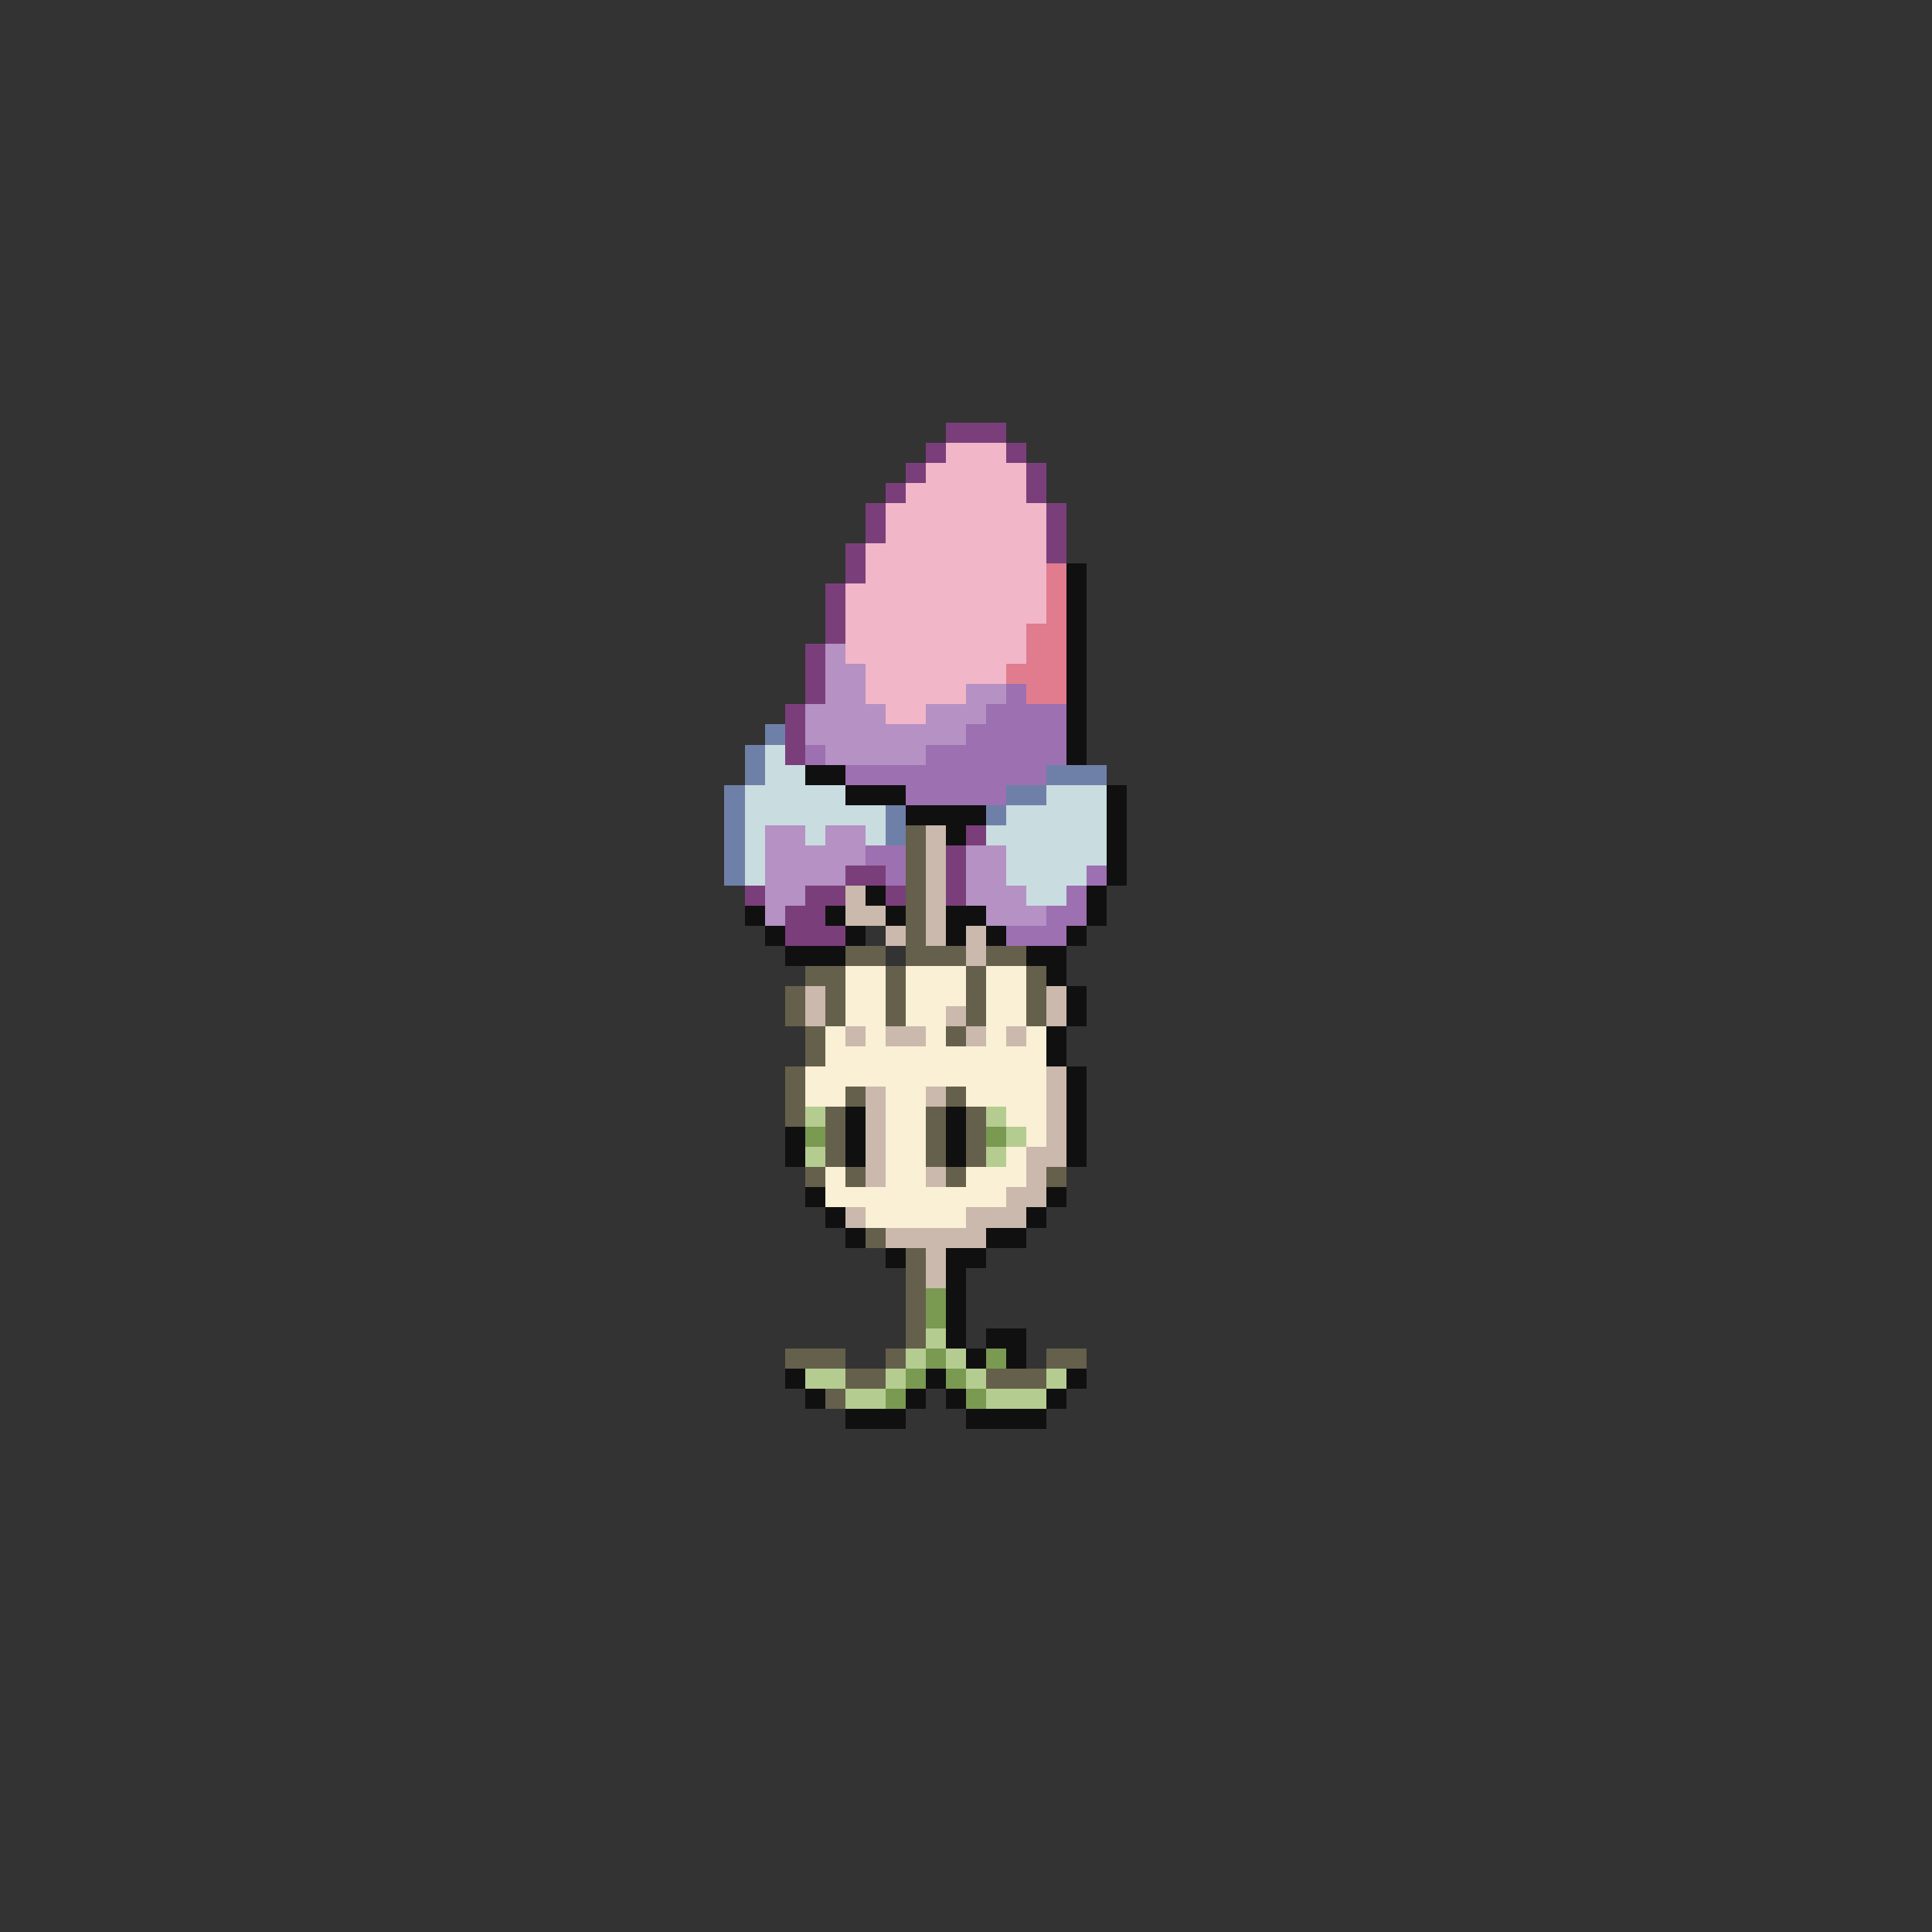 <svg xmlns="http://www.w3.org/2000/svg" viewBox="0 -0.5 96 96" shape-rendering="crispEdges">
<rect x="0" y="-0.5" width="96" height="96" fill="#333333" stroke="none"/>
<path stroke="#7a3f7a" d="M47 21h3M46 22h1M50 22h1M45 23h1M51 23h1M44 24h1M51 24h1M43 25h1M52 25h1M43 26h1M52 26h1M42 27h1M52 27h1M42 28h1M41 29h1M41 30h1M41 31h1M40 32h1M40 33h1M40 34h1M39 35h1M39 36h1M39 37h1M48 41h1M47 42h1M42 43h2M47 43h1M37 44h1M40 44h2M44 44h1M47 44h1M39 45h2M39 46h3" />
<path stroke="#f1b6c8" d="M47 22h3M46 23h5M45 24h6M44 25h8M44 26h8M43 27h9M43 28h9M42 29h10M42 30h10M42 31h9M42 32h9M43 33h7M43 34h5M44 35h2" />
<path stroke="#e07c8d" d="M52 28h1M52 29h1M52 30h1M51 31h2M51 32h2M50 33h3M51 34h2" />
<path stroke="#101010" d="M53 28h1M53 29h1M53 30h1M53 31h1M53 32h1M53 33h1M53 34h1M53 35h1M53 36h1M53 37h1M40 38h2M42 39h3M55 39h1M45 40h4M55 40h1M47 41h1M55 41h1M55 42h1M55 43h1M43 44h1M54 44h1M37 45h1M41 45h1M44 45h1M47 45h2M54 45h1M38 46h1M42 46h1M47 46h1M49 46h1M53 46h1M39 47h3M51 47h2M52 48h1M53 49h1M53 50h1M52 51h1M52 52h1M53 53h1M53 54h1M42 55h1M47 55h1M53 55h1M39 56h1M42 56h1M47 56h1M53 56h1M39 57h1M42 57h1M47 57h1M53 57h1M40 59h1M52 59h1M41 60h1M51 60h1M42 61h1M49 61h2M44 62h1M47 62h2M47 63h1M47 64h1M47 65h1M47 66h1M49 66h2M48 67h1M50 67h1M39 68h1M46 68h1M53 68h1M40 69h1M45 69h1M47 69h1M52 69h1M42 70h3M48 70h4" />
<path stroke="#b591c4" d="M41 32h1M41 33h2M41 34h2M48 34h2M40 35h4M46 35h3M40 36h8M41 37h5M38 41h2M41 41h2M38 42h5M48 42h2M38 43h4M48 43h2M38 44h2M48 44h3M38 45h1M49 45h3" />
<path stroke="#9d70b1" d="M50 34h1M49 35h4M48 36h5M40 37h1M46 37h7M42 38h10M45 39h5M43 42h2M44 43h1M54 43h1M53 44h1M52 45h2M50 46h3" />
<path stroke="#6f80a8" d="M38 36h1M37 37h1M37 38h1M52 38h3M36 39h1M50 39h2M36 40h1M44 40h1M49 40h1M36 41h1M44 41h1M36 42h1M36 43h1" />
<path stroke="#c9dce0" d="M38 37h1M38 38h2M37 39h5M52 39h3M37 40h7M50 40h5M37 41h1M40 41h1M43 41h1M49 41h6M37 42h1M50 42h5M37 43h1M50 43h4M51 44h2" />
<path stroke="#65604b" d="M45 41h1M45 42h1M45 43h1M45 44h1M45 45h1M45 46h1M42 47h2M45 47h3M49 47h2M40 48h2M44 48h1M48 48h1M51 48h1M39 49h1M41 49h1M44 49h1M48 49h1M51 49h1M39 50h1M41 50h1M44 50h1M48 50h1M51 50h1M40 51h1M47 51h1M40 52h1M39 53h1M39 54h1M42 54h1M47 54h1M39 55h1M41 55h1M46 55h1M48 55h1M41 56h1M46 56h1M48 56h1M41 57h1M46 57h1M48 57h1M40 58h1M42 58h1M47 58h1M52 58h1M43 61h1M45 62h1M45 63h1M45 64h1M45 65h1M45 66h1M39 67h3M44 67h1M52 67h2M42 68h2M49 68h3M41 69h1" />
<path stroke="#cab9ac" d="M46 41h1M46 42h1M46 43h1M42 44h1M46 44h1M42 45h2M46 45h1M44 46h1M46 46h1M48 46h1M48 47h1M40 49h1M52 49h1M40 50h1M47 50h1M52 50h1M42 51h1M44 51h2M48 51h1M50 51h1M52 53h1M43 54h1M46 54h1M52 54h1M43 55h1M52 55h1M43 56h1M52 56h1M43 57h1M51 57h2M43 58h1M46 58h1M51 58h1M50 59h2M42 60h1M48 60h3M44 61h5M46 62h1M46 63h1" />
<path stroke="#f9f0d5" d="M42 48h2M45 48h3M49 48h2M42 49h2M45 49h3M49 49h2M42 50h2M45 50h2M49 50h2M41 51h1M43 51h1M46 51h1M49 51h1M51 51h1M41 52h11M40 53h12M40 54h2M44 54h2M48 54h4M44 55h2M50 55h2M44 56h2M51 56h1M44 57h2M50 57h1M41 58h1M44 58h2M48 58h3M41 59h9M43 60h5" />
<path stroke="#b5cc91" d="M40 55h1M49 55h1M50 56h1M40 57h1M49 57h1M46 66h1M45 67h1M47 67h1M40 68h2M44 68h1M48 68h1M52 68h1M42 69h2M49 69h3" />
<path stroke="#7a9951" d="M40 56h1M49 56h1M46 64h1M46 65h1M46 67h1M49 67h1M45 68h1M47 68h1M44 69h1M48 69h1" />
</svg>